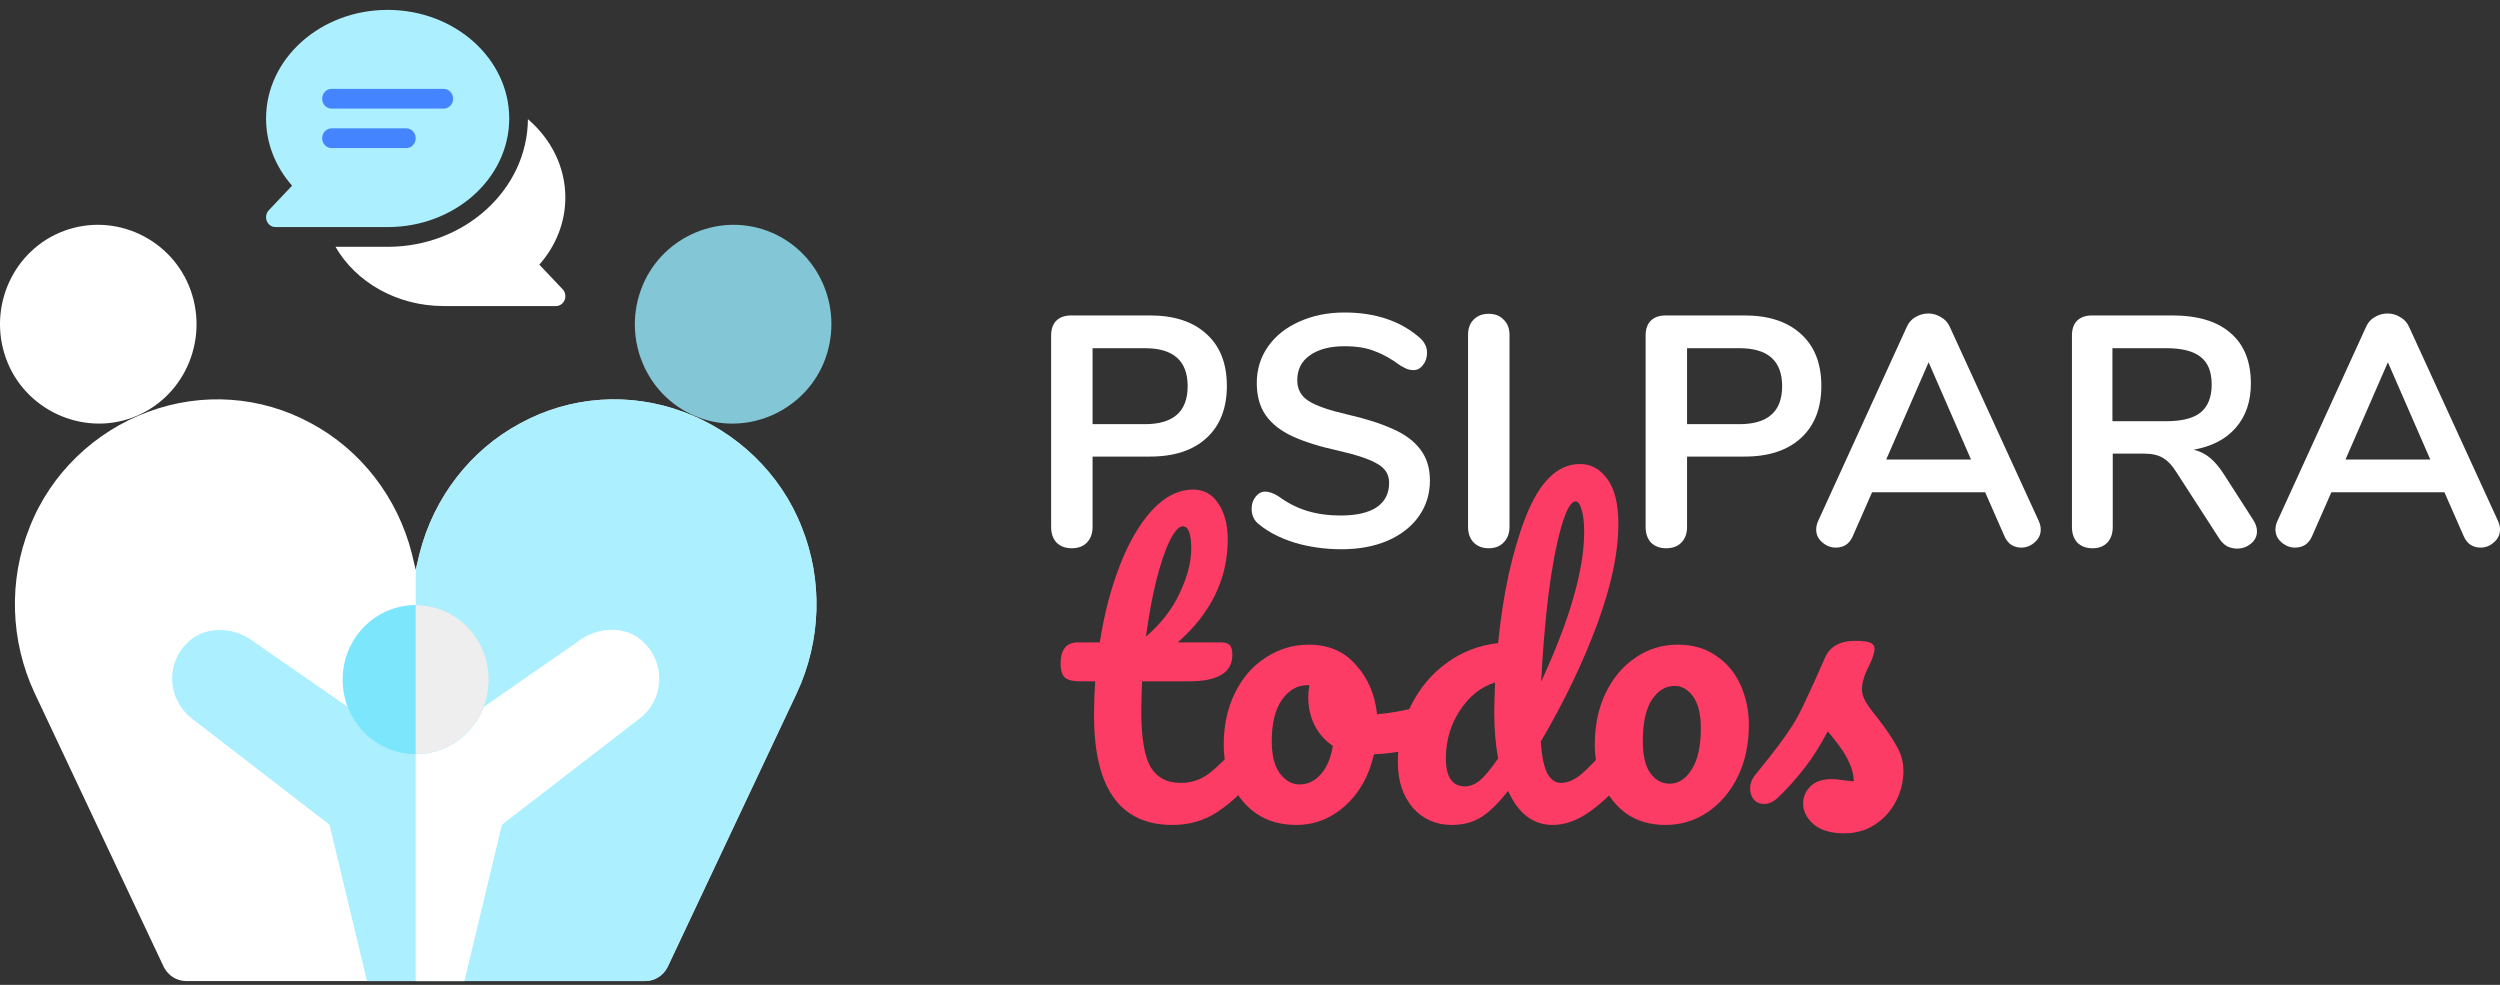 <svg width="264" height="104" viewBox="0 0 264 104" fill="none" xmlns="http://www.w3.org/2000/svg">
<rect x="0" y="0" width="264" height="104" fill="#333333" stroke="none"/>
<g clip-path="url(#clip0)">
<path d="M84.657 55.658C82.445 49.991 77.747 45.531 72.14 43.485C66.481 41.386 60.257 41.806 54.958 44.691C49.66 47.525 45.802 52.562 44.31 58.439L43.898 60.17L43.487 58.439C41.995 52.562 38.137 47.525 32.838 44.691C27.54 41.806 21.315 41.386 15.657 43.485C10.05 45.531 5.351 49.991 3.139 55.658C0.876 61.272 1.082 67.674 3.654 73.183L17.303 102.129C17.766 103.021 18.641 103.599 19.669 103.599H68.128C69.156 103.599 70.031 103.021 70.494 102.129L84.143 73.183C86.715 67.674 86.921 61.272 84.657 55.658Z" fill="white"/>
<path d="M84.143 73.183L70.493 102.129C70.031 103.021 69.156 103.599 68.127 103.599H43.898V60.17L44.31 58.439C45.802 52.562 49.66 47.525 54.958 44.691C60.257 41.806 66.481 41.386 72.14 43.485C77.747 45.531 82.445 49.991 84.657 55.658C86.921 61.272 86.715 67.674 84.143 73.183Z" fill="#97ECFF" fill-opacity="0.8"/>
<path d="M67.561 75.859L53.004 87.088L49.042 103.598H38.754L34.793 87.088L20.235 75.859C17.869 74.022 17.355 70.402 19.669 67.988C21.47 66.047 24.659 66.099 26.82 67.778L43.898 79.637L60.977 67.778C63.137 66.099 66.326 65.994 68.127 67.988C70.391 70.35 69.979 74.023 67.561 75.859Z" fill="#ACF0FF"/>
<path d="M0.624 37.828C-1.32 32.372 1.427 26.359 6.773 24.377C12.193 22.376 18.202 25.252 20.132 30.649C22.068 36.083 19.35 42.102 13.983 44.099C8.666 46.076 2.565 43.263 0.624 37.828Z" fill="white"/>
<path d="M73.816 44.099C68.478 42.115 65.716 36.117 67.665 30.649C69.605 25.226 75.636 22.384 81.023 24.377C86.37 26.359 89.117 32.372 87.172 37.828C85.251 43.21 79.173 46.095 73.816 44.099Z" fill="#97ECFF" fill-opacity="0.8"/>
<path d="M67.561 75.859L53.004 87.088L49.042 103.598H43.898V79.637L60.977 67.779C63.137 66.1 66.327 65.994 68.127 67.988C70.391 70.35 69.979 74.023 67.561 75.859Z" fill="white"/>
<path d="M51.614 71.766C51.614 76.121 48.168 79.637 43.898 79.637C39.628 79.637 36.182 76.121 36.182 71.766C36.182 67.411 39.628 63.896 43.898 63.896C48.168 63.896 51.614 67.411 51.614 71.766Z" fill="#7CE6FD"/>
<path d="M51.614 71.766C51.614 76.121 48.168 79.637 43.898 79.637V63.896C48.168 63.896 51.614 67.411 51.614 71.766Z" fill="#EEEEEE"/>
<path d="M56.953 27.947C58.731 25.933 59.7 23.445 59.7 20.851C59.7 17.607 58.181 14.668 55.749 12.583C55.694 20.017 49.071 26.064 40.935 26.064H35.429C37.559 29.771 41.886 32.319 46.861 32.319H58.712C59.114 32.319 59.472 32.065 59.626 31.674C59.78 31.283 59.694 30.833 59.41 30.54L56.953 27.947Z" fill="white"/>
<path d="M40.935 1.044C33.855 1.044 28.096 6.185 28.096 12.511C28.096 15.105 29.066 17.587 30.843 19.607L28.387 22.2C28.103 22.5 28.016 22.949 28.171 23.334C28.325 23.725 28.683 23.979 29.084 23.979H40.935C48.015 23.979 53.774 18.838 53.774 12.511C53.774 6.185 48.015 1.044 40.935 1.044Z" fill="#ACF0FF"/>
<path d="M46.861 9.384H35.01C34.467 9.384 34.022 9.853 34.022 10.427C34.022 11 34.467 11.469 35.01 11.469H46.861C47.404 11.469 47.849 11 47.849 10.427C47.849 9.853 47.404 9.384 46.861 9.384Z" fill="#4584FF"/>
<path d="M42.911 13.554H35.01C34.467 13.554 34.022 14.023 34.022 14.597C34.022 15.17 34.467 15.639 35.01 15.639H42.911C43.454 15.639 43.898 15.17 43.898 14.597C43.898 14.023 43.454 13.554 42.911 13.554Z" fill="#4584FF"/>
<path d="M113.171 57.896C112.515 57.896 111.984 57.7 111.577 57.308C111.192 56.894 111 56.34 111 55.649V35.42C111 34.752 111.181 34.233 111.543 33.864C111.927 33.496 112.447 33.311 113.103 33.311H121.448C124.004 33.311 125.994 33.968 127.419 35.282C128.843 36.573 129.556 38.394 129.556 40.745C129.556 43.097 128.843 44.929 127.419 46.243C125.994 47.557 124.004 48.214 121.448 48.214H115.376V55.649C115.376 56.34 115.173 56.894 114.765 57.308C114.381 57.7 113.85 57.896 113.171 57.896ZM120.905 44.791C123.913 44.791 125.417 43.454 125.417 40.78C125.417 38.106 123.913 36.769 120.905 36.769H115.376V44.791H120.905Z" fill="white"/>
<path d="M141.672 58C139.93 58 138.279 57.77 136.719 57.308C135.181 56.824 133.926 56.179 132.953 55.372C132.433 54.98 132.173 54.427 132.173 53.712C132.173 53.228 132.309 52.813 132.58 52.468C132.874 52.099 133.213 51.914 133.598 51.914C134.005 51.914 134.469 52.076 134.989 52.398C135.961 53.113 136.979 53.632 138.042 53.954C139.105 54.277 140.281 54.438 141.57 54.438C143.221 54.438 144.487 54.15 145.369 53.574C146.251 52.975 146.692 52.11 146.692 50.981C146.692 50.105 146.274 49.436 145.437 48.975C144.623 48.491 143.255 48.03 141.332 47.592C139.342 47.154 137.725 46.647 136.481 46.071C135.238 45.494 134.299 44.757 133.666 43.858C133.033 42.959 132.716 41.817 132.716 40.434C132.716 39.005 133.112 37.726 133.903 36.596C134.695 35.467 135.792 34.591 137.194 33.968C138.618 33.323 140.213 33 141.977 33C145.211 33 147.846 33.876 149.881 35.628C150.175 35.882 150.378 36.135 150.491 36.389C150.627 36.619 150.695 36.919 150.695 37.288C150.695 37.772 150.548 38.198 150.254 38.567C149.983 38.913 149.655 39.086 149.27 39.086C149.044 39.086 148.829 39.051 148.626 38.982C148.445 38.913 148.196 38.786 147.879 38.602C146.952 37.91 146.048 37.403 145.166 37.08C144.306 36.734 143.243 36.562 141.977 36.562C140.439 36.562 139.218 36.884 138.313 37.53C137.431 38.152 136.99 39.028 136.99 40.158C136.99 41.103 137.386 41.829 138.178 42.336C138.969 42.843 140.315 43.316 142.214 43.754C144.227 44.215 145.855 44.733 147.099 45.31C148.366 45.863 149.327 46.578 149.983 47.454C150.661 48.33 151 49.425 151 50.739C151 52.168 150.605 53.436 149.813 54.542C149.044 55.626 147.947 56.479 146.523 57.101C145.12 57.7 143.503 58 141.672 58Z" fill="white"/>
<path d="M157.198 57.896C156.542 57.896 156.011 57.689 155.604 57.274C155.219 56.859 155.027 56.317 155.027 55.649V35.351C155.027 34.683 155.219 34.153 155.604 33.761C156.011 33.346 156.542 33.138 157.198 33.138C157.876 33.138 158.408 33.346 158.792 33.761C159.199 34.153 159.403 34.683 159.403 35.351V55.649C159.403 56.317 159.199 56.859 158.792 57.274C158.408 57.689 157.876 57.896 157.198 57.896Z" fill="white"/>
<path d="M175.948 57.896C175.292 57.896 174.761 57.7 174.354 57.308C173.969 56.894 173.777 56.34 173.777 55.649V35.42C173.777 34.752 173.958 34.233 174.32 33.864C174.704 33.496 175.225 33.311 175.88 33.311H184.225C186.781 33.311 188.771 33.968 190.196 35.282C191.621 36.573 192.333 38.394 192.333 40.745C192.333 43.097 191.621 44.929 190.196 46.243C188.771 47.557 186.781 48.214 184.225 48.214H178.153V55.649C178.153 56.34 177.95 56.894 177.543 57.308C177.158 57.7 176.627 57.896 175.948 57.896ZM183.683 44.791C186.69 44.791 188.194 43.454 188.194 40.78C188.194 38.106 186.69 36.769 183.683 36.769H178.153V44.791H183.683Z" fill="white"/>
<path d="M215.297 55.026C215.433 55.326 215.501 55.626 215.501 55.925C215.501 56.456 215.286 56.905 214.856 57.274C214.449 57.643 213.974 57.827 213.432 57.827C213.07 57.827 212.731 57.735 212.414 57.55C212.097 57.343 211.849 57.032 211.668 56.617L209.632 51.983H197.691L195.656 56.617C195.475 57.032 195.226 57.343 194.91 57.55C194.593 57.735 194.243 57.827 193.858 57.827C193.338 57.827 192.863 57.643 192.433 57.274C192.004 56.905 191.789 56.456 191.789 55.925C191.789 55.626 191.857 55.326 191.992 55.026L201.355 34.521C201.559 34.06 201.864 33.715 202.271 33.484C202.701 33.23 203.153 33.104 203.628 33.104C204.103 33.104 204.544 33.23 204.951 33.484C205.381 33.715 205.697 34.06 205.901 34.521L215.297 55.026ZM208.14 48.526L203.662 38.256L199.184 48.526H208.14Z" fill="white"/>
<path d="M237.93 54.888C238.202 55.303 238.337 55.706 238.337 56.098C238.337 56.628 238.123 57.066 237.693 57.412C237.286 57.758 236.8 57.931 236.234 57.931C235.872 57.931 235.522 57.85 235.183 57.689C234.866 57.504 234.595 57.239 234.368 56.894L229.857 49.909C229.404 49.171 228.918 48.652 228.398 48.353C227.9 48.053 227.245 47.903 226.43 47.903H223.106V55.649C223.106 56.34 222.914 56.894 222.529 57.308C222.145 57.7 221.625 57.896 220.969 57.896C220.313 57.896 219.782 57.7 219.374 57.308C218.99 56.894 218.798 56.34 218.798 55.649V35.42C218.798 34.752 218.979 34.233 219.341 33.864C219.725 33.496 220.245 33.311 220.901 33.311H229.382C232.096 33.311 234.154 33.934 235.556 35.178C236.98 36.4 237.693 38.175 237.693 40.504C237.693 42.394 237.161 43.95 236.098 45.172C235.058 46.37 233.577 47.142 231.655 47.488C232.31 47.65 232.887 47.938 233.385 48.353C233.882 48.768 234.368 49.344 234.843 50.082L237.93 54.888ZM228.771 44.48C230.422 44.48 231.632 44.169 232.401 43.546C233.17 42.901 233.554 41.921 233.554 40.607C233.554 39.27 233.17 38.302 232.401 37.703C231.632 37.08 230.422 36.769 228.771 36.769H223.072V44.48H228.771Z" fill="white"/>
<path d="M263.796 55.026C263.932 55.326 264 55.626 264 55.925C264 56.456 263.785 56.905 263.355 57.274C262.948 57.643 262.473 57.827 261.931 57.827C261.569 57.827 261.23 57.735 260.913 57.55C260.596 57.343 260.348 57.032 260.167 56.617L258.131 51.983H246.191L244.155 56.617C243.974 57.032 243.725 57.343 243.409 57.55C243.092 57.735 242.742 57.827 242.357 57.827C241.837 57.827 241.362 57.643 240.932 57.274C240.503 56.905 240.288 56.456 240.288 55.925C240.288 55.626 240.356 55.326 240.491 55.026L249.854 34.521C250.058 34.06 250.363 33.715 250.77 33.484C251.2 33.23 251.652 33.104 252.127 33.104C252.602 33.104 253.043 33.23 253.45 33.484C253.88 33.715 254.196 34.06 254.4 34.521L263.796 55.026ZM256.639 48.526L252.161 38.256L247.683 48.526H256.639Z" fill="white"/>
<path d="M132.002 77.917C132.354 77.917 132.624 78.079 132.813 78.401C133.03 78.724 133.138 79.168 133.138 79.732C133.138 80.808 132.881 81.641 132.367 82.233C131.204 83.658 129.933 84.827 128.553 85.742C127.174 86.656 125.592 87.113 123.806 87.113C118.289 87.113 115.53 83.254 115.53 75.538C115.53 74.355 115.57 73.158 115.651 71.948H114.069C113.258 71.948 112.703 71.8 112.406 71.505C112.135 71.209 112 70.738 112 70.093C112 68.587 112.609 67.835 113.826 67.835H116.138C116.598 64.877 117.301 62.175 118.248 59.728C119.195 57.281 120.331 55.332 121.656 53.88C123.008 52.428 124.456 51.702 125.997 51.702C127.133 51.702 128.026 52.2 128.675 53.194C129.324 54.189 129.649 55.44 129.649 56.945C129.649 61.113 127.891 64.743 124.374 67.835H128.918C129.351 67.835 129.662 67.929 129.852 68.117C130.041 68.305 130.136 68.655 130.136 69.165C130.136 71.021 128.607 71.948 125.551 71.948H120.601C120.547 73.293 120.52 74.341 120.52 75.094C120.52 77.89 120.845 79.853 121.494 80.982C122.17 82.112 123.225 82.676 124.658 82.676C125.821 82.676 126.849 82.327 127.742 81.628C128.634 80.929 129.689 79.88 130.906 78.482C131.231 78.106 131.596 77.917 132.002 77.917ZM124.902 55.574C124.496 55.574 124.036 56.085 123.522 57.106C123.036 58.101 122.562 59.499 122.102 61.301C121.67 63.075 121.304 65.052 121.007 67.23C122.603 65.858 123.793 64.326 124.577 62.632C125.389 60.911 125.794 59.352 125.794 57.953C125.794 56.367 125.497 55.574 124.902 55.574Z" fill="#FD3C65"/>
<path d="M150.526 74.529C150.878 74.529 151.148 74.704 151.338 75.054C151.527 75.403 151.622 75.847 151.622 76.385C151.622 77.675 151.229 78.442 150.445 78.684C148.822 79.248 147.037 79.571 145.089 79.651C144.576 81.91 143.561 83.725 142.047 85.096C140.532 86.441 138.814 87.113 136.894 87.113C135.271 87.113 133.878 86.723 132.715 85.943C131.579 85.163 130.714 84.128 130.118 82.838C129.523 81.547 129.226 80.149 129.226 78.643C129.226 76.6 129.618 74.785 130.402 73.199C131.187 71.585 132.269 70.335 133.648 69.448C135.028 68.534 136.556 68.076 138.233 68.076C140.288 68.076 141.938 68.789 143.183 70.214C144.454 71.612 145.198 73.346 145.414 75.417C146.685 75.336 148.2 75.067 149.958 74.61C150.174 74.556 150.364 74.529 150.526 74.529ZM137.219 82.838C138.084 82.838 138.828 82.488 139.45 81.789C140.099 81.09 140.532 80.082 140.748 78.764C139.91 78.2 139.261 77.46 138.801 76.546C138.368 75.632 138.152 74.664 138.152 73.642C138.152 73.212 138.192 72.782 138.273 72.352H138.071C136.989 72.352 136.083 72.876 135.352 73.924C134.649 74.946 134.297 76.398 134.297 78.28C134.297 79.759 134.581 80.888 135.149 81.668C135.744 82.448 136.434 82.838 137.219 82.838Z" fill="#FD3C65"/>
<path d="M171.184 77.917C171.536 77.917 171.806 78.079 171.996 78.401C172.212 78.724 172.32 79.168 172.32 79.732C172.32 80.808 172.063 81.641 171.549 82.233C170.44 83.577 169.223 84.733 167.898 85.701C166.572 86.642 165.261 87.113 163.962 87.113C161.907 87.113 160.338 85.916 159.256 83.523C158.12 84.948 157.119 85.903 156.254 86.387C155.415 86.871 154.428 87.113 153.292 87.113C151.642 87.113 150.276 86.508 149.194 85.298C148.139 84.061 147.612 82.461 147.612 80.498C147.612 78.347 148.072 76.358 148.991 74.529C149.911 72.674 151.169 71.169 152.765 70.012C154.387 68.829 156.2 68.13 158.201 67.915C158.715 62.699 159.689 58.249 161.122 54.566C162.583 50.855 164.49 49 166.843 49C168.006 49 168.966 49.524 169.724 50.573C170.508 51.621 170.9 53.208 170.9 55.332C170.9 58.343 170.156 61.866 168.669 65.899C167.181 69.932 165.193 74.072 162.705 78.321C162.813 79.88 163.043 80.996 163.394 81.668C163.773 82.34 164.246 82.676 164.814 82.676C165.545 82.676 166.288 82.354 167.046 81.708C167.803 81.063 168.817 79.988 170.089 78.482C170.413 78.106 170.778 77.917 171.184 77.917ZM166.397 52.952C165.883 52.952 165.369 53.867 164.855 55.695C164.341 57.496 163.895 59.862 163.516 62.793C163.164 65.724 162.907 68.789 162.745 71.989C165.775 65.428 167.289 60.158 167.289 56.179C167.289 55.157 167.195 54.364 167.005 53.799C166.843 53.235 166.64 52.952 166.397 52.952ZM154.712 83.039C155.226 83.039 155.74 82.838 156.254 82.434C156.768 82.004 157.417 81.224 158.201 80.095C157.931 78.643 157.795 77.016 157.795 75.215C157.795 74.57 157.822 73.521 157.877 72.069C156.389 72.526 155.145 73.521 154.144 75.054C153.17 76.559 152.683 78.24 152.683 80.095C152.683 82.058 153.36 83.039 154.712 83.039Z" fill="#FD3C65"/>
<path d="M175.876 87.113C174.28 87.113 172.914 86.723 171.778 85.943C170.669 85.136 169.831 84.088 169.263 82.797C168.695 81.507 168.411 80.122 168.411 78.643C168.411 76.6 168.79 74.785 169.547 73.199C170.331 71.585 171.386 70.335 172.712 69.448C174.037 68.534 175.525 68.076 177.175 68.076C178.77 68.076 180.136 68.48 181.272 69.287C182.408 70.066 183.26 71.101 183.828 72.392C184.396 73.683 184.68 75.067 184.68 76.546C184.68 78.59 184.288 80.418 183.504 82.031C182.719 83.617 181.651 84.868 180.299 85.782C178.973 86.669 177.499 87.113 175.876 87.113ZM176.323 82.757C177.242 82.757 178.013 82.26 178.635 81.265C179.284 80.27 179.609 78.818 179.609 76.909C179.609 75.43 179.338 74.314 178.797 73.561C178.256 72.809 177.607 72.432 176.85 72.432C175.876 72.432 175.065 72.93 174.416 73.924C173.794 74.892 173.482 76.344 173.482 78.28C173.482 79.813 173.753 80.942 174.294 81.668C174.835 82.394 175.511 82.757 176.323 82.757Z" fill="#FD3C65"/>
<path d="M194.752 88C193.345 88 192.264 87.677 191.506 87.032C190.776 86.387 190.411 85.661 190.411 84.854C190.411 84.155 190.668 83.55 191.182 83.039C191.696 82.528 192.453 82.273 193.454 82.273C193.805 82.273 194.211 82.313 194.671 82.394C195.158 82.448 195.523 82.488 195.766 82.515C195.739 81.816 195.577 81.157 195.279 80.539C195.009 79.92 194.657 79.329 194.225 78.764C193.792 78.173 193.386 77.662 193.007 77.232C192.169 78.818 191.33 80.135 190.492 81.184C189.68 82.233 188.788 83.228 187.814 84.169C187.327 84.653 186.813 84.894 186.272 84.894C185.84 84.894 185.488 84.747 185.218 84.451C184.947 84.128 184.812 83.738 184.812 83.281C184.812 82.743 185.001 82.246 185.38 81.789L185.907 81.144C187.395 79.315 188.517 77.81 189.275 76.627C189.762 75.847 190.248 74.919 190.735 73.844C191.249 72.768 191.912 71.303 192.723 69.448C193.237 68.265 194.306 67.673 195.929 67.673C196.686 67.673 197.213 67.74 197.511 67.875C197.808 68.009 197.957 68.224 197.957 68.52C197.957 68.681 197.903 68.937 197.795 69.287C197.687 69.636 197.538 69.986 197.349 70.335C196.862 71.303 196.618 72.123 196.618 72.795C196.618 73.199 196.753 73.642 197.024 74.126C197.321 74.61 197.768 75.215 198.363 75.941C199.228 77.07 199.878 78.038 200.31 78.845C200.77 79.625 201 80.485 201 81.426C201 82.555 200.73 83.631 200.189 84.653C199.675 85.647 198.944 86.454 197.998 87.072C197.051 87.691 195.969 88 194.752 88Z" fill="#FD3C65"/>
</g>
<defs>
<clipPath id="clip0">
<rect width="264" height="104" fill="white"/>
</clipPath>
</defs>
</svg>
